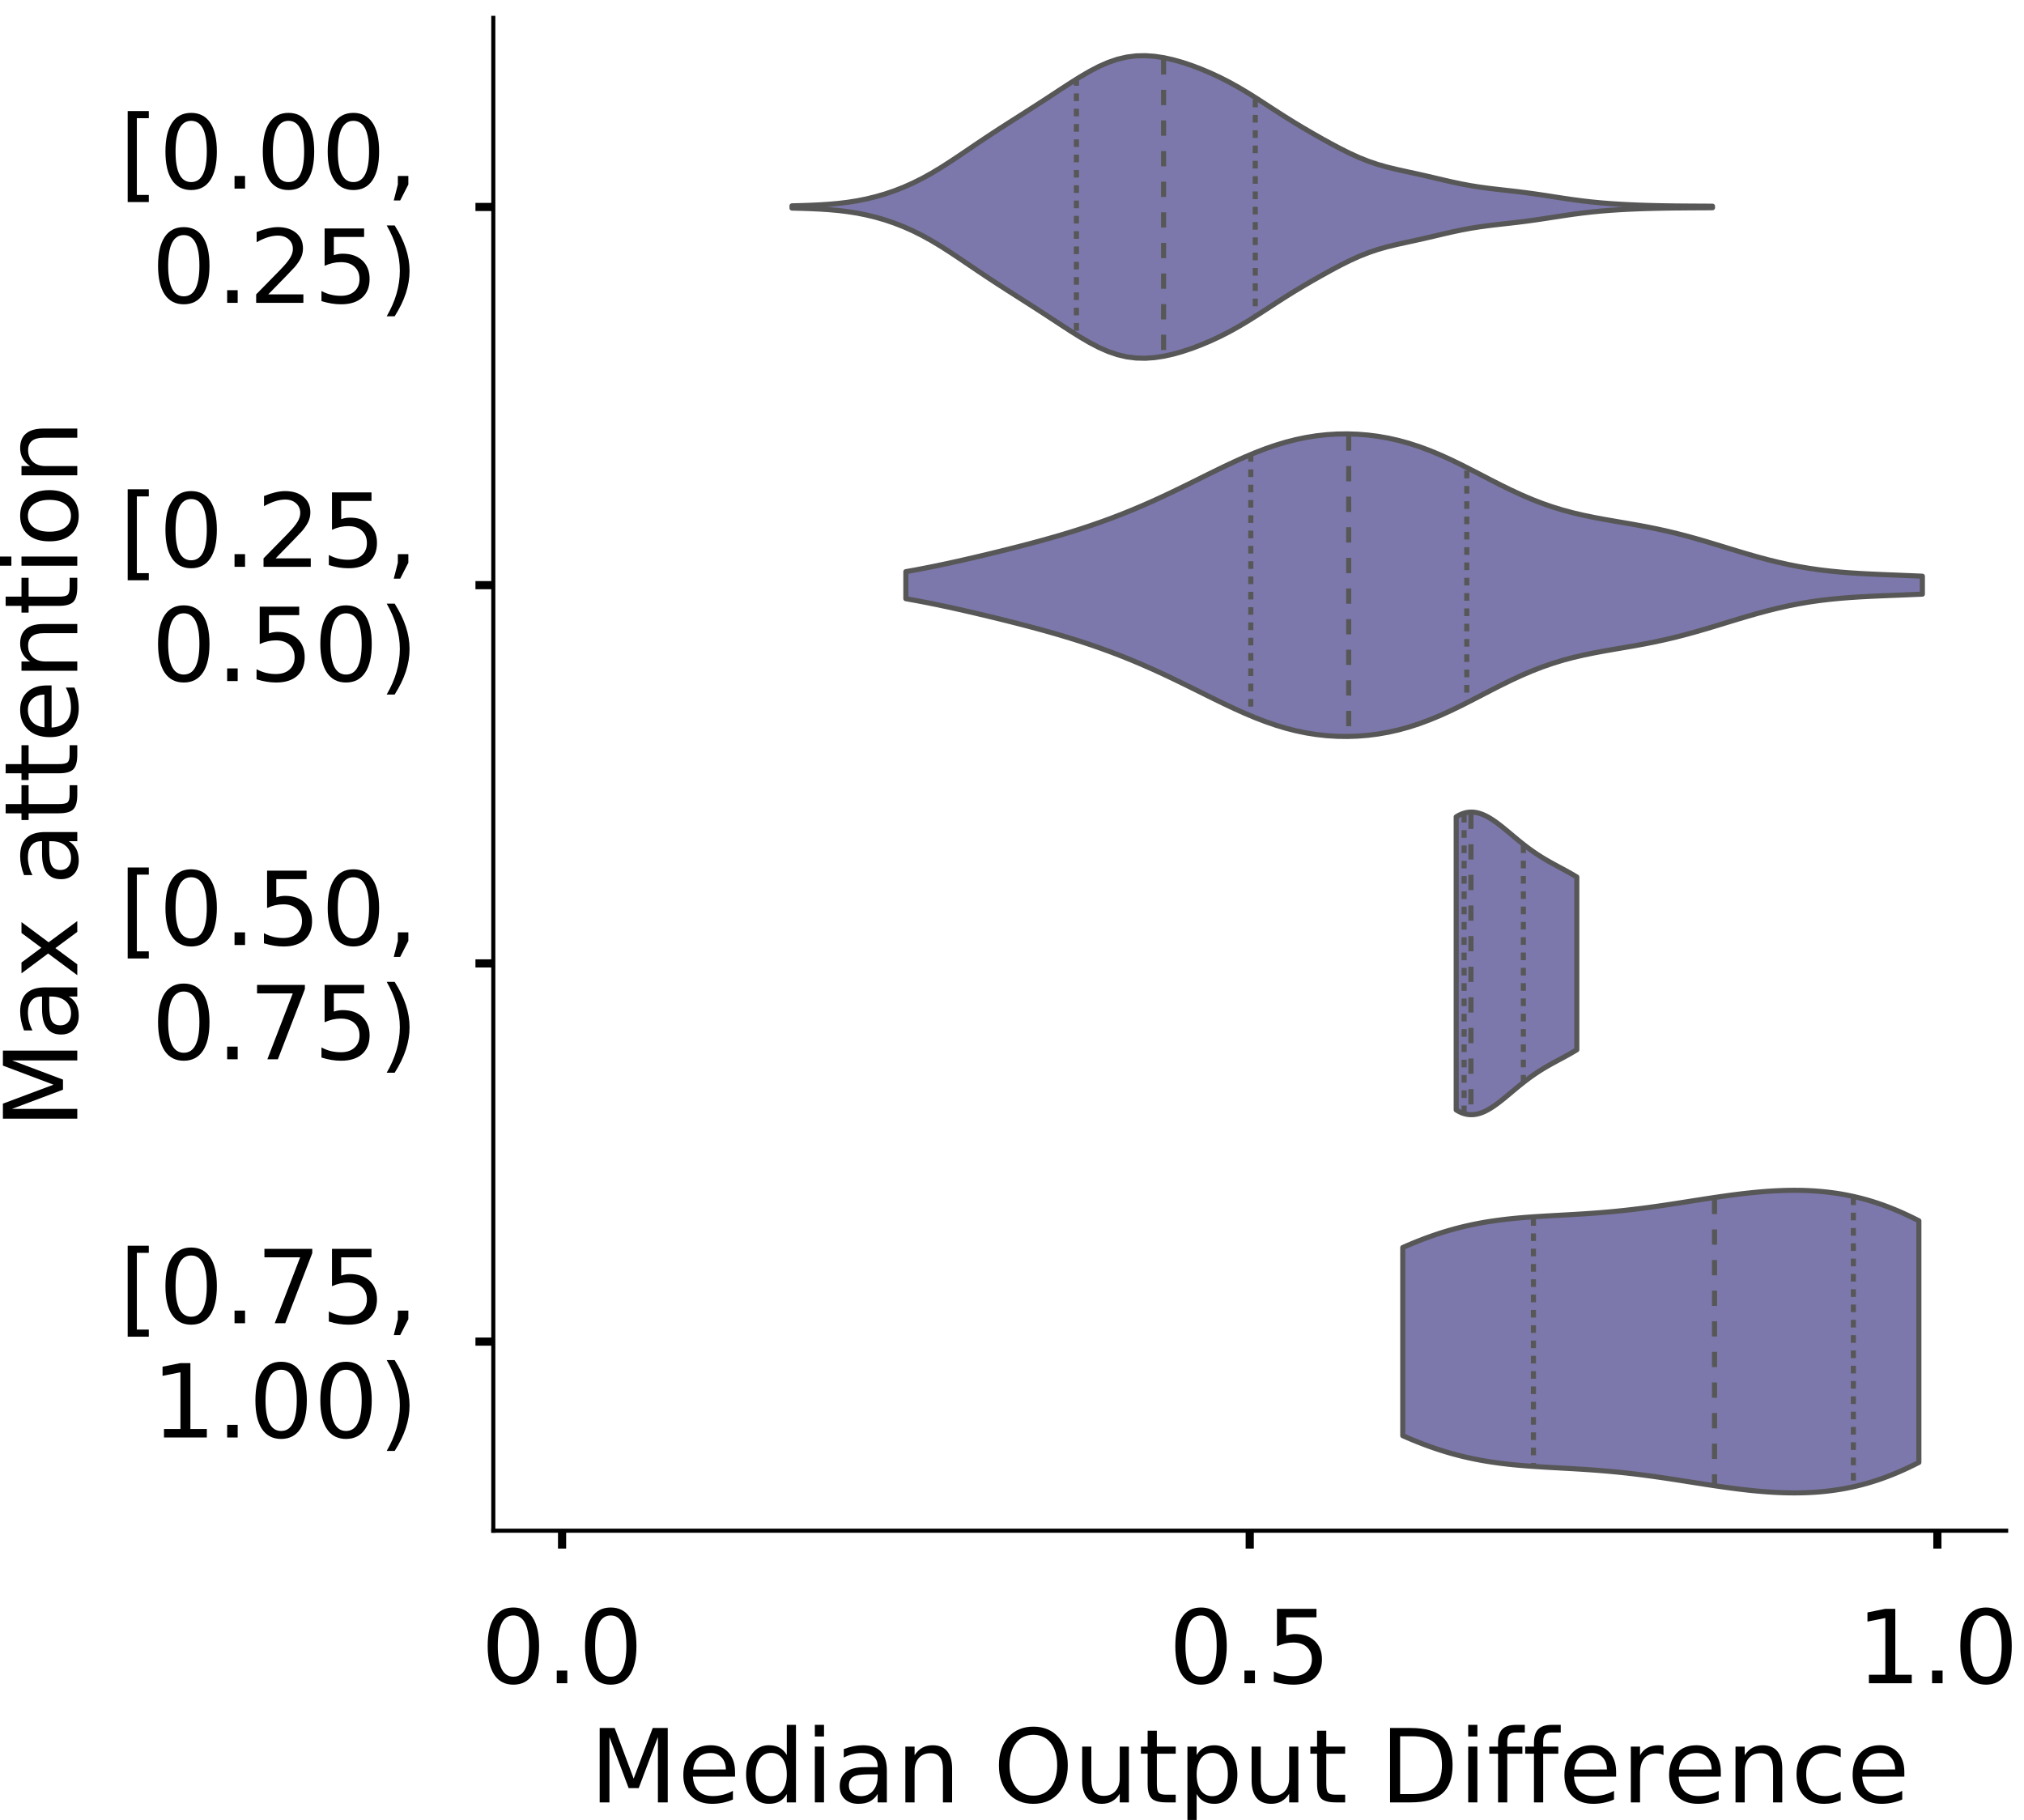 <?xml version="1.0" encoding="utf-8" standalone="no"?>
<!DOCTYPE svg PUBLIC "-//W3C//DTD SVG 1.1//EN"
  "http://www.w3.org/Graphics/SVG/1.1/DTD/svg11.dtd">
<!-- Created with matplotlib (https://matplotlib.org/) -->
<svg height="356.753pt" version="1.1" viewBox="0 0 396.753 356.753" width="396.753pt" xmlns="http://www.w3.org/2000/svg" xmlns:xlink="http://www.w3.org/1999/xlink">
 <defs>
  <style type="text/css">
*{stroke-linecap:butt;stroke-linejoin:round;}
  </style>
 </defs>
 <g id="figure_1">
  <g id="patch_1">
   <path d="M 0 356.753 
L 396.753 356.753 
L 396.753 0 
L 0 0 
z
" style="fill:#ffffff;"/>
  </g>
  <g id="axes_1">
   <g id="patch_2">
    <path d="M 96.7 300.053 
L 393.253 300.053 
L 393.253 3.5 
L 96.7 3.5 
z
" style="fill:#ffffff;"/>
   </g>
   <g id="PolyCollection_1">
    <defs>
     <path d="M 155.25 -315.965 
L 155.25 -316.403 
L 157.073 -316.451 
L 158.896 -316.513 
L 160.718 -316.598 
L 162.541 -316.717 
L 164.364 -316.881 
L 166.186 -317.102 
L 168.009 -317.389 
L 169.832 -317.752 
L 171.654 -318.196 
L 173.477 -318.724 
L 175.299 -319.343 
L 177.122 -320.055 
L 178.945 -320.866 
L 180.767 -321.776 
L 182.59 -322.785 
L 184.413 -323.881 
L 186.235 -325.047 
L 188.058 -326.259 
L 189.881 -327.492 
L 191.703 -328.726 
L 193.526 -329.944 
L 195.349 -331.141 
L 197.171 -332.317 
L 198.994 -333.48 
L 200.817 -334.64 
L 202.639 -335.806 
L 204.462 -336.984 
L 206.285 -338.176 
L 208.107 -339.371 
L 209.93 -340.554 
L 211.753 -341.695 
L 213.575 -342.761 
L 215.398 -343.713 
L 217.22 -344.515 
L 219.043 -345.138 
L 220.866 -345.565 
L 222.688 -345.796 
L 224.511 -345.839 
L 226.334 -345.713 
L 228.156 -345.437 
L 229.979 -345.032 
L 231.802 -344.517 
L 233.624 -343.907 
L 235.447 -343.215 
L 237.27 -342.446 
L 239.092 -341.6 
L 240.915 -340.674 
L 242.738 -339.666 
L 244.56 -338.582 
L 246.383 -337.436 
L 248.206 -336.255 
L 250.028 -335.067 
L 251.851 -333.898 
L 253.673 -332.763 
L 255.496 -331.667 
L 257.319 -330.604 
L 259.141 -329.57 
L 260.964 -328.564 
L 262.787 -327.597 
L 264.609 -326.687 
L 266.432 -325.86 
L 268.255 -325.135 
L 270.077 -324.519 
L 271.9 -324.001 
L 273.723 -323.557 
L 275.545 -323.153 
L 277.368 -322.757 
L 279.191 -322.35 
L 281.013 -321.926 
L 282.836 -321.496 
L 284.659 -321.079 
L 286.481 -320.694 
L 288.304 -320.355 
L 290.126 -320.066 
L 291.949 -319.822 
L 293.772 -319.607 
L 295.594 -319.403 
L 297.417 -319.192 
L 299.24 -318.964 
L 301.062 -318.712 
L 302.885 -318.441 
L 304.708 -318.159 
L 306.53 -317.88 
L 308.353 -317.615 
L 310.176 -317.375 
L 311.998 -317.166 
L 313.821 -316.989 
L 315.644 -316.843 
L 317.466 -316.724 
L 319.289 -316.628 
L 321.112 -316.55 
L 322.934 -316.489 
L 324.757 -316.441 
L 326.579 -316.406 
L 328.402 -316.381 
L 330.225 -316.365 
L 332.047 -316.353 
L 333.87 -316.344 
L 335.693 -316.333 
L 335.693 -316.035 
L 335.693 -316.035 
L 333.87 -316.024 
L 332.047 -316.015 
L 330.225 -316.004 
L 328.402 -315.987 
L 326.579 -315.963 
L 324.757 -315.927 
L 322.934 -315.88 
L 321.112 -315.818 
L 319.289 -315.741 
L 317.466 -315.644 
L 315.644 -315.525 
L 313.821 -315.379 
L 311.998 -315.202 
L 310.176 -314.993 
L 308.353 -314.753 
L 306.53 -314.488 
L 304.708 -314.209 
L 302.885 -313.927 
L 301.062 -313.656 
L 299.24 -313.405 
L 297.417 -313.176 
L 295.594 -312.966 
L 293.772 -312.761 
L 291.949 -312.546 
L 290.126 -312.302 
L 288.304 -312.014 
L 286.481 -311.675 
L 284.659 -311.29 
L 282.836 -310.872 
L 281.013 -310.442 
L 279.191 -310.018 
L 277.368 -309.611 
L 275.545 -309.215 
L 273.723 -308.811 
L 271.9 -308.367 
L 270.077 -307.849 
L 268.255 -307.233 
L 266.432 -306.508 
L 264.609 -305.681 
L 262.787 -304.772 
L 260.964 -303.804 
L 259.141 -302.798 
L 257.319 -301.764 
L 255.496 -300.702 
L 253.673 -299.605 
L 251.851 -298.471 
L 250.028 -297.302 
L 248.206 -296.114 
L 246.383 -294.932 
L 244.56 -293.787 
L 242.738 -292.702 
L 240.915 -291.694 
L 239.092 -290.768 
L 237.27 -289.922 
L 235.447 -289.153 
L 233.624 -288.461 
L 231.802 -287.852 
L 229.979 -287.336 
L 228.156 -286.932 
L 226.334 -286.655 
L 224.511 -286.529 
L 222.688 -286.572 
L 220.866 -286.803 
L 219.043 -287.231 
L 217.22 -287.854 
L 215.398 -288.655 
L 213.575 -289.607 
L 211.753 -290.673 
L 209.93 -291.815 
L 208.107 -292.997 
L 206.285 -294.193 
L 204.462 -295.384 
L 202.639 -296.562 
L 200.817 -297.728 
L 198.994 -298.888 
L 197.171 -300.051 
L 195.349 -301.227 
L 193.526 -302.424 
L 191.703 -303.642 
L 189.881 -304.876 
L 188.058 -306.11 
L 186.235 -307.322 
L 184.413 -308.488 
L 182.59 -309.584 
L 180.767 -310.592 
L 178.945 -311.503 
L 177.122 -312.313 
L 175.299 -313.026 
L 173.477 -313.644 
L 171.654 -314.173 
L 169.832 -314.616 
L 168.009 -314.979 
L 166.186 -315.267 
L 164.364 -315.487 
L 162.541 -315.651 
L 160.718 -315.77 
L 158.896 -315.855 
L 157.073 -315.917 
L 155.25 -315.965 
z
" id="m66ba8f5a36" style="stroke:#575757;"/>
    </defs>
    <g clip-path="url(#pf020e3ae33)">
     <use style="fill:#7c78ab;stroke:#575757;" x="0" xlink:href="#m66ba8f5a36" y="356.753"/>
    </g>
   </g>
   <g id="PolyCollection_2">
    <defs>
     <path d="M 177.57 -239.395 
L 177.57 -244.697 
L 179.583 -245.058 
L 181.595 -245.442 
L 183.608 -245.849 
L 185.621 -246.274 
L 187.634 -246.716 
L 189.646 -247.172 
L 191.659 -247.64 
L 193.672 -248.119 
L 195.685 -248.609 
L 197.697 -249.108 
L 199.71 -249.619 
L 201.723 -250.143 
L 203.736 -250.683 
L 205.748 -251.242 
L 207.761 -251.822 
L 209.774 -252.429 
L 211.787 -253.063 
L 213.799 -253.73 
L 215.812 -254.43 
L 217.825 -255.166 
L 219.838 -255.94 
L 221.85 -256.752 
L 223.863 -257.602 
L 225.876 -258.488 
L 227.888 -259.409 
L 229.901 -260.36 
L 231.914 -261.335 
L 233.927 -262.328 
L 235.939 -263.328 
L 237.952 -264.324 
L 239.965 -265.303 
L 241.978 -266.251 
L 243.99 -267.155 
L 246.003 -268.002 
L 248.016 -268.778 
L 250.029 -269.473 
L 252.041 -270.08 
L 254.054 -270.593 
L 256.067 -271.01 
L 258.08 -271.328 
L 260.092 -271.548 
L 262.105 -271.673 
L 264.118 -271.701 
L 266.131 -271.635 
L 268.143 -271.474 
L 270.156 -271.217 
L 272.169 -270.862 
L 274.182 -270.408 
L 276.194 -269.854 
L 278.207 -269.202 
L 280.22 -268.455 
L 282.232 -267.621 
L 284.245 -266.71 
L 286.258 -265.737 
L 288.271 -264.721 
L 290.283 -263.681 
L 292.296 -262.638 
L 294.309 -261.615 
L 296.322 -260.63 
L 298.334 -259.702 
L 300.347 -258.844 
L 302.36 -258.064 
L 304.373 -257.367 
L 306.385 -256.753 
L 308.398 -256.216 
L 310.411 -255.746 
L 312.424 -255.33 
L 314.436 -254.955 
L 316.449 -254.603 
L 318.462 -254.26 
L 320.475 -253.909 
L 322.487 -253.539 
L 324.5 -253.138 
L 326.513 -252.701 
L 328.526 -252.222 
L 330.538 -251.704 
L 332.551 -251.148 
L 334.564 -250.563 
L 336.576 -249.957 
L 338.589 -249.341 
L 340.602 -248.728 
L 342.615 -248.128 
L 344.627 -247.554 
L 346.64 -247.016 
L 348.653 -246.52 
L 350.666 -246.074 
L 352.678 -245.68 
L 354.691 -245.34 
L 356.704 -245.051 
L 358.717 -244.812 
L 360.729 -244.616 
L 362.742 -244.458 
L 364.755 -244.33 
L 366.768 -244.225 
L 368.78 -244.135 
L 370.793 -244.053 
L 372.806 -243.973 
L 374.819 -243.891 
L 376.831 -243.803 
L 376.831 -240.289 
L 376.831 -240.289 
L 374.819 -240.201 
L 372.806 -240.119 
L 370.793 -240.039 
L 368.78 -239.957 
L 366.768 -239.867 
L 364.755 -239.762 
L 362.742 -239.633 
L 360.729 -239.475 
L 358.717 -239.28 
L 356.704 -239.04 
L 354.691 -238.752 
L 352.678 -238.412 
L 350.666 -238.018 
L 348.653 -237.572 
L 346.64 -237.076 
L 344.627 -236.537 
L 342.615 -235.963 
L 340.602 -235.364 
L 338.589 -234.75 
L 336.576 -234.135 
L 334.564 -233.529 
L 332.551 -232.944 
L 330.538 -232.388 
L 328.526 -231.869 
L 326.513 -231.391 
L 324.5 -230.953 
L 322.487 -230.553 
L 320.475 -230.182 
L 318.462 -229.832 
L 316.449 -229.488 
L 314.436 -229.137 
L 312.424 -228.761 
L 310.411 -228.346 
L 308.398 -227.876 
L 306.385 -227.339 
L 304.373 -226.724 
L 302.36 -226.028 
L 300.347 -225.248 
L 298.334 -224.39 
L 296.322 -223.461 
L 294.309 -222.477 
L 292.296 -221.454 
L 290.283 -220.411 
L 288.271 -219.371 
L 286.258 -218.354 
L 284.245 -217.382 
L 282.232 -216.471 
L 280.22 -215.637 
L 278.207 -214.89 
L 276.194 -214.237 
L 274.182 -213.683 
L 272.169 -213.23 
L 270.156 -212.875 
L 268.143 -212.618 
L 266.131 -212.457 
L 264.118 -212.391 
L 262.105 -212.419 
L 260.092 -212.543 
L 258.08 -212.764 
L 256.067 -213.082 
L 254.054 -213.498 
L 252.041 -214.011 
L 250.029 -214.619 
L 248.016 -215.314 
L 246.003 -216.09 
L 243.99 -216.936 
L 241.978 -217.84 
L 239.965 -218.789 
L 237.952 -219.768 
L 235.939 -220.764 
L 233.927 -221.764 
L 231.914 -222.756 
L 229.901 -223.732 
L 227.888 -224.683 
L 225.876 -225.604 
L 223.863 -226.49 
L 221.85 -227.34 
L 219.838 -228.152 
L 217.825 -228.925 
L 215.812 -229.662 
L 213.799 -230.362 
L 211.787 -231.028 
L 209.774 -231.663 
L 207.761 -232.269 
L 205.748 -232.85 
L 203.736 -233.409 
L 201.723 -233.949 
L 199.71 -234.473 
L 197.697 -234.984 
L 195.685 -235.483 
L 193.672 -235.972 
L 191.659 -236.451 
L 189.646 -236.92 
L 187.634 -237.376 
L 185.621 -237.818 
L 183.608 -238.243 
L 181.595 -238.649 
L 179.583 -239.034 
L 177.57 -239.395 
z
" id="m7040863877" style="stroke:#575757;"/>
    </defs>
    <g clip-path="url(#pf020e3ae33)">
     <use style="fill:#7c78ab;stroke:#575757;" x="0" xlink:href="#m7040863877" y="356.753"/>
    </g>
   </g>
   <g id="PolyCollection_3">
    <defs>
     <path d="M 285.453 -139.18 
L 285.453 -196.635 
L 285.692 -196.78 
L 285.931 -196.913 
L 286.169 -197.033 
L 286.408 -197.141 
L 286.647 -197.237 
L 286.886 -197.32 
L 287.125 -197.391 
L 287.363 -197.449 
L 287.602 -197.496 
L 287.841 -197.53 
L 288.08 -197.552 
L 288.319 -197.563 
L 288.557 -197.562 
L 288.796 -197.549 
L 289.035 -197.526 
L 289.274 -197.491 
L 289.512 -197.446 
L 289.751 -197.39 
L 289.99 -197.324 
L 290.229 -197.248 
L 290.468 -197.163 
L 290.706 -197.069 
L 290.945 -196.965 
L 291.184 -196.853 
L 291.423 -196.733 
L 291.661 -196.605 
L 291.9 -196.47 
L 292.139 -196.328 
L 292.378 -196.179 
L 292.617 -196.024 
L 292.855 -195.863 
L 293.094 -195.697 
L 293.333 -195.526 
L 293.572 -195.351 
L 293.811 -195.171 
L 294.049 -194.987 
L 294.288 -194.8 
L 294.527 -194.611 
L 294.766 -194.418 
L 295.004 -194.224 
L 295.243 -194.027 
L 295.482 -193.83 
L 295.721 -193.631 
L 295.96 -193.431 
L 296.198 -193.231 
L 296.437 -193.031 
L 296.676 -192.832 
L 296.915 -192.632 
L 297.153 -192.434 
L 297.392 -192.236 
L 297.631 -192.04 
L 297.87 -191.845 
L 298.109 -191.652 
L 298.347 -191.461 
L 298.586 -191.272 
L 298.825 -191.086 
L 299.064 -190.901 
L 299.303 -190.719 
L 299.541 -190.54 
L 299.78 -190.363 
L 300.019 -190.189 
L 300.258 -190.018 
L 300.496 -189.85 
L 300.735 -189.684 
L 300.974 -189.522 
L 301.213 -189.362 
L 301.452 -189.205 
L 301.69 -189.05 
L 301.929 -188.898 
L 302.168 -188.749 
L 302.407 -188.602 
L 302.645 -188.457 
L 302.884 -188.315 
L 303.123 -188.175 
L 303.362 -188.036 
L 303.601 -187.9 
L 303.839 -187.765 
L 304.078 -187.631 
L 304.317 -187.499 
L 304.556 -187.368 
L 304.795 -187.238 
L 305.033 -187.109 
L 305.272 -186.98 
L 305.511 -186.851 
L 305.75 -186.723 
L 305.988 -186.595 
L 306.227 -186.466 
L 306.466 -186.337 
L 306.705 -186.208 
L 306.944 -186.077 
L 307.182 -185.946 
L 307.421 -185.813 
L 307.66 -185.68 
L 307.899 -185.544 
L 308.137 -185.407 
L 308.376 -185.269 
L 308.615 -185.128 
L 308.854 -184.985 
L 309.093 -184.84 
L 309.093 -150.975 
L 309.093 -150.975 
L 308.854 -150.83 
L 308.615 -150.687 
L 308.376 -150.546 
L 308.137 -150.408 
L 307.899 -150.271 
L 307.66 -150.135 
L 307.421 -150.002 
L 307.182 -149.869 
L 306.944 -149.738 
L 306.705 -149.607 
L 306.466 -149.478 
L 306.227 -149.349 
L 305.988 -149.22 
L 305.75 -149.092 
L 305.511 -148.964 
L 305.272 -148.835 
L 305.033 -148.706 
L 304.795 -148.577 
L 304.556 -148.447 
L 304.317 -148.316 
L 304.078 -148.184 
L 303.839 -148.05 
L 303.601 -147.915 
L 303.362 -147.779 
L 303.123 -147.64 
L 302.884 -147.5 
L 302.645 -147.358 
L 302.407 -147.213 
L 302.168 -147.066 
L 301.929 -146.917 
L 301.69 -146.765 
L 301.452 -146.61 
L 301.213 -146.453 
L 300.974 -146.293 
L 300.735 -146.131 
L 300.496 -145.965 
L 300.258 -145.797 
L 300.019 -145.626 
L 299.78 -145.452 
L 299.541 -145.275 
L 299.303 -145.096 
L 299.064 -144.914 
L 298.825 -144.729 
L 298.586 -144.543 
L 298.347 -144.354 
L 298.109 -144.163 
L 297.87 -143.97 
L 297.631 -143.775 
L 297.392 -143.579 
L 297.153 -143.381 
L 296.915 -143.183 
L 296.676 -142.983 
L 296.437 -142.784 
L 296.198 -142.584 
L 295.96 -142.384 
L 295.721 -142.184 
L 295.482 -141.985 
L 295.243 -141.788 
L 295.004 -141.591 
L 294.766 -141.397 
L 294.527 -141.204 
L 294.288 -141.015 
L 294.049 -140.828 
L 293.811 -140.644 
L 293.572 -140.464 
L 293.333 -140.289 
L 293.094 -140.118 
L 292.855 -139.952 
L 292.617 -139.791 
L 292.378 -139.636 
L 292.139 -139.487 
L 291.9 -139.345 
L 291.661 -139.21 
L 291.423 -139.082 
L 291.184 -138.962 
L 290.945 -138.85 
L 290.706 -138.746 
L 290.468 -138.652 
L 290.229 -138.567 
L 289.99 -138.491 
L 289.751 -138.425 
L 289.512 -138.369 
L 289.274 -138.324 
L 289.035 -138.289 
L 288.796 -138.266 
L 288.557 -138.253 
L 288.319 -138.252 
L 288.08 -138.263 
L 287.841 -138.285 
L 287.602 -138.319 
L 287.363 -138.366 
L 287.125 -138.424 
L 286.886 -138.495 
L 286.647 -138.578 
L 286.408 -138.674 
L 286.169 -138.782 
L 285.931 -138.902 
L 285.692 -139.035 
L 285.453 -139.18 
z
" id="mad34446346" style="stroke:#575757;"/>
    </defs>
    <g clip-path="url(#pf020e3ae33)">
     <use style="fill:#7c78ab;stroke:#575757;" x="0" xlink:href="#mad34446346" y="356.753"/>
    </g>
   </g>
   <g id="PolyCollection_4">
    <defs>
     <path d="M 274.976 -75.325 
L 274.976 -112.213 
L 275.998 -112.658 
L 277.02 -113.086 
L 278.042 -113.499 
L 279.064 -113.894 
L 280.086 -114.272 
L 281.108 -114.632 
L 282.129 -114.973 
L 283.151 -115.296 
L 284.173 -115.599 
L 285.195 -115.884 
L 286.217 -116.149 
L 287.239 -116.396 
L 288.261 -116.625 
L 289.283 -116.837 
L 290.305 -117.031 
L 291.327 -117.209 
L 292.348 -117.371 
L 293.37 -117.518 
L 294.392 -117.652 
L 295.414 -117.773 
L 296.436 -117.882 
L 297.458 -117.981 
L 298.48 -118.07 
L 299.502 -118.151 
L 300.524 -118.225 
L 301.546 -118.293 
L 302.567 -118.356 
L 303.589 -118.416 
L 304.611 -118.474 
L 305.633 -118.531 
L 306.655 -118.587 
L 307.677 -118.644 
L 308.699 -118.703 
L 309.721 -118.765 
L 310.743 -118.83 
L 311.764 -118.9 
L 312.786 -118.974 
L 313.808 -119.053 
L 314.83 -119.138 
L 315.852 -119.229 
L 316.874 -119.326 
L 317.896 -119.43 
L 318.918 -119.54 
L 319.94 -119.657 
L 320.962 -119.779 
L 321.983 -119.908 
L 323.005 -120.042 
L 324.027 -120.182 
L 325.049 -120.326 
L 326.071 -120.475 
L 327.093 -120.627 
L 328.115 -120.783 
L 329.137 -120.94 
L 330.159 -121.1 
L 331.181 -121.26 
L 332.202 -121.421 
L 333.224 -121.581 
L 334.246 -121.739 
L 335.268 -121.895 
L 336.29 -122.048 
L 337.312 -122.197 
L 338.334 -122.342 
L 339.356 -122.481 
L 340.378 -122.613 
L 341.399 -122.739 
L 342.421 -122.856 
L 343.443 -122.965 
L 344.465 -123.064 
L 345.487 -123.153 
L 346.509 -123.231 
L 347.531 -123.296 
L 348.553 -123.349 
L 349.575 -123.389 
L 350.597 -123.414 
L 351.618 -123.424 
L 352.64 -123.419 
L 353.662 -123.397 
L 354.684 -123.357 
L 355.706 -123.299 
L 356.728 -123.222 
L 357.75 -123.125 
L 358.772 -123.008 
L 359.794 -122.87 
L 360.816 -122.71 
L 361.837 -122.527 
L 362.859 -122.322 
L 363.881 -122.093 
L 364.903 -121.84 
L 365.925 -121.563 
L 366.947 -121.261 
L 367.969 -120.934 
L 368.991 -120.583 
L 370.013 -120.207 
L 371.034 -119.807 
L 372.056 -119.382 
L 373.078 -118.934 
L 374.1 -118.462 
L 375.122 -117.968 
L 376.144 -117.453 
L 376.144 -70.086 
L 376.144 -70.086 
L 375.122 -69.57 
L 374.1 -69.076 
L 373.078 -68.605 
L 372.056 -68.156 
L 371.034 -67.732 
L 370.013 -67.331 
L 368.991 -66.955 
L 367.969 -66.604 
L 366.947 -66.278 
L 365.925 -65.976 
L 364.903 -65.699 
L 363.881 -65.446 
L 362.859 -65.217 
L 361.837 -65.011 
L 360.816 -64.829 
L 359.794 -64.669 
L 358.772 -64.53 
L 357.75 -64.413 
L 356.728 -64.316 
L 355.706 -64.24 
L 354.684 -64.182 
L 353.662 -64.142 
L 352.64 -64.12 
L 351.618 -64.114 
L 350.597 -64.124 
L 349.575 -64.149 
L 348.553 -64.189 
L 347.531 -64.242 
L 346.509 -64.308 
L 345.487 -64.385 
L 344.465 -64.474 
L 343.443 -64.573 
L 342.421 -64.682 
L 341.399 -64.799 
L 340.378 -64.925 
L 339.356 -65.057 
L 338.334 -65.196 
L 337.312 -65.341 
L 336.29 -65.49 
L 335.268 -65.643 
L 334.246 -65.799 
L 333.224 -65.958 
L 332.202 -66.118 
L 331.181 -66.278 
L 330.159 -66.439 
L 329.137 -66.598 
L 328.115 -66.756 
L 327.093 -66.911 
L 326.071 -67.064 
L 325.049 -67.212 
L 324.027 -67.357 
L 323.005 -67.496 
L 321.983 -67.63 
L 320.962 -67.759 
L 319.94 -67.882 
L 318.918 -67.998 
L 317.896 -68.108 
L 316.874 -68.212 
L 315.852 -68.309 
L 314.83 -68.4 
L 313.808 -68.485 
L 312.786 -68.565 
L 311.764 -68.639 
L 310.743 -68.708 
L 309.721 -68.773 
L 308.699 -68.835 
L 307.677 -68.894 
L 306.655 -68.951 
L 305.633 -69.008 
L 304.611 -69.064 
L 303.589 -69.122 
L 302.567 -69.182 
L 301.546 -69.246 
L 300.524 -69.314 
L 299.502 -69.388 
L 298.48 -69.469 
L 297.458 -69.558 
L 296.436 -69.656 
L 295.414 -69.765 
L 294.392 -69.886 
L 293.37 -70.02 
L 292.348 -70.167 
L 291.327 -70.33 
L 290.305 -70.507 
L 289.283 -70.702 
L 288.261 -70.913 
L 287.239 -71.142 
L 286.217 -71.389 
L 285.195 -71.655 
L 284.173 -71.939 
L 283.151 -72.243 
L 282.129 -72.565 
L 281.108 -72.906 
L 280.086 -73.266 
L 279.064 -73.644 
L 278.042 -74.039 
L 277.02 -74.452 
L 275.998 -74.881 
L 274.976 -75.325 
z
" id="m8e436caa68" style="stroke:#575757;"/>
    </defs>
    <g clip-path="url(#pf020e3ae33)">
     <use style="fill:#7c78ab;stroke:#575757;" x="0" xlink:href="#m8e436caa68" y="356.753"/>
    </g>
   </g>
   <g id="patch_3">
    <path clip-path="url(#pf020e3ae33)" d="M 110.18 40.569 
L 110.18 40.569 
L 110.18 40.569 
L 110.18 40.569 
z
" style="fill:#7c78ab;stroke:#575757;stroke-linejoin:miter;stroke-width:0.5;"/>
   </g>
   <g id="matplotlib.axis_1">
    <g id="xtick_1">
     <g id="line2d_1">
      <defs>
       <path d="M 0 0 
L 0 3.5 
" id="mce872771f4" style="stroke:#000000;stroke-width:1.6;"/>
      </defs>
      <g>
       <use style="stroke:#000000;stroke-width:1.6;" x="110.18" xlink:href="#mce872771f4" y="300.053"/>
      </g>
     </g>
     <g id="text_1">
      <!-- 0.0 -->
      <defs>
       <path d="M 31.781 66.406 
Q 24.172 66.406 20.328 58.906 
Q 16.5 51.422 16.5 36.375 
Q 16.5 21.391 20.328 13.891 
Q 24.172 6.391 31.781 6.391 
Q 39.453 6.391 43.281 13.891 
Q 47.125 21.391 47.125 36.375 
Q 47.125 51.422 43.281 58.906 
Q 39.453 66.406 31.781 66.406 
z
M 31.781 74.219 
Q 44.047 74.219 50.516 64.516 
Q 56.984 54.828 56.984 36.375 
Q 56.984 17.969 50.516 8.266 
Q 44.047 -1.422 31.781 -1.422 
Q 19.531 -1.422 13.062 8.266 
Q 6.594 17.969 6.594 36.375 
Q 6.594 54.828 13.062 64.516 
Q 19.531 74.219 31.781 74.219 
z
" id="DejaVuSans-48"/>
       <path d="M 10.688 12.406 
L 21 12.406 
L 21 0 
L 10.688 0 
z
" id="DejaVuSans-46"/>
      </defs>
      <g transform="translate(94.277 329.95)scale(0.2 -0.2)">
       <use xlink:href="#DejaVuSans-48"/>
       <use x="63.623" xlink:href="#DejaVuSans-46"/>
       <use x="95.41" xlink:href="#DejaVuSans-48"/>
      </g>
     </g>
    </g>
    <g id="xtick_2">
     <g id="line2d_2">
      <g>
       <use style="stroke:#000000;stroke-width:1.6;" x="244.977" xlink:href="#mce872771f4" y="300.053"/>
      </g>
     </g>
     <g id="text_2">
      <!-- 0.5 -->
      <defs>
       <path d="M 10.797 72.906 
L 49.516 72.906 
L 49.516 64.594 
L 19.828 64.594 
L 19.828 46.734 
Q 21.969 47.469 24.109 47.828 
Q 26.266 48.188 28.422 48.188 
Q 40.625 48.188 47.75 41.5 
Q 54.891 34.812 54.891 23.391 
Q 54.891 11.625 47.562 5.094 
Q 40.234 -1.422 26.906 -1.422 
Q 22.312 -1.422 17.547 -0.641 
Q 12.797 0.141 7.719 1.703 
L 7.719 11.625 
Q 12.109 9.234 16.797 8.062 
Q 21.484 6.891 26.703 6.891 
Q 35.156 6.891 40.078 11.328 
Q 45.016 15.766 45.016 23.391 
Q 45.016 31 40.078 35.438 
Q 35.156 39.891 26.703 39.891 
Q 22.75 39.891 18.812 39.016 
Q 14.891 38.141 10.797 36.281 
z
" id="DejaVuSans-53"/>
      </defs>
      <g transform="translate(229.074 329.95)scale(0.2 -0.2)">
       <use xlink:href="#DejaVuSans-48"/>
       <use x="63.623" xlink:href="#DejaVuSans-46"/>
       <use x="95.41" xlink:href="#DejaVuSans-53"/>
      </g>
     </g>
    </g>
    <g id="xtick_3">
     <g id="line2d_3">
      <g>
       <use style="stroke:#000000;stroke-width:1.6;" x="379.774" xlink:href="#mce872771f4" y="300.053"/>
      </g>
     </g>
     <g id="text_3">
      <!-- 1.0 -->
      <defs>
       <path d="M 12.406 8.297 
L 28.516 8.297 
L 28.516 63.922 
L 10.984 60.406 
L 10.984 69.391 
L 28.422 72.906 
L 38.281 72.906 
L 38.281 8.297 
L 54.391 8.297 
L 54.391 0 
L 12.406 0 
z
" id="DejaVuSans-49"/>
      </defs>
      <g transform="translate(363.871 329.95)scale(0.2 -0.2)">
       <use xlink:href="#DejaVuSans-49"/>
       <use x="63.623" xlink:href="#DejaVuSans-46"/>
       <use x="95.41" xlink:href="#DejaVuSans-48"/>
      </g>
     </g>
    </g>
    <g id="text_4">
     <!-- Median Output Difference -->
     <defs>
      <path d="M 9.812 72.906 
L 24.516 72.906 
L 43.109 23.297 
L 61.812 72.906 
L 76.516 72.906 
L 76.516 0 
L 66.891 0 
L 66.891 64.016 
L 48.094 14.016 
L 38.188 14.016 
L 19.391 64.016 
L 19.391 0 
L 9.812 0 
z
" id="DejaVuSans-77"/>
      <path d="M 56.203 29.594 
L 56.203 25.203 
L 14.891 25.203 
Q 15.484 15.922 20.484 11.062 
Q 25.484 6.203 34.422 6.203 
Q 39.594 6.203 44.453 7.469 
Q 49.312 8.734 54.109 11.281 
L 54.109 2.781 
Q 49.266 0.734 44.188 -0.344 
Q 39.109 -1.422 33.891 -1.422 
Q 20.797 -1.422 13.156 6.188 
Q 5.516 13.812 5.516 26.812 
Q 5.516 40.234 12.766 48.109 
Q 20.016 56 32.328 56 
Q 43.359 56 49.781 48.891 
Q 56.203 41.797 56.203 29.594 
z
M 47.219 32.234 
Q 47.125 39.594 43.094 43.984 
Q 39.062 48.391 32.422 48.391 
Q 24.906 48.391 20.391 44.141 
Q 15.875 39.891 15.188 32.172 
z
" id="DejaVuSans-101"/>
      <path d="M 45.406 46.391 
L 45.406 75.984 
L 54.391 75.984 
L 54.391 0 
L 45.406 0 
L 45.406 8.203 
Q 42.578 3.328 38.25 0.953 
Q 33.938 -1.422 27.875 -1.422 
Q 17.969 -1.422 11.734 6.484 
Q 5.516 14.406 5.516 27.297 
Q 5.516 40.188 11.734 48.094 
Q 17.969 56 27.875 56 
Q 33.938 56 38.25 53.625 
Q 42.578 51.266 45.406 46.391 
z
M 14.797 27.297 
Q 14.797 17.391 18.875 11.75 
Q 22.953 6.109 30.078 6.109 
Q 37.203 6.109 41.297 11.75 
Q 45.406 17.391 45.406 27.297 
Q 45.406 37.203 41.297 42.844 
Q 37.203 48.484 30.078 48.484 
Q 22.953 48.484 18.875 42.844 
Q 14.797 37.203 14.797 27.297 
z
" id="DejaVuSans-100"/>
      <path d="M 9.422 54.688 
L 18.406 54.688 
L 18.406 0 
L 9.422 0 
z
M 9.422 75.984 
L 18.406 75.984 
L 18.406 64.594 
L 9.422 64.594 
z
" id="DejaVuSans-105"/>
      <path d="M 34.281 27.484 
Q 23.391 27.484 19.188 25 
Q 14.984 22.516 14.984 16.5 
Q 14.984 11.719 18.141 8.906 
Q 21.297 6.109 26.703 6.109 
Q 34.188 6.109 38.703 11.406 
Q 43.219 16.703 43.219 25.484 
L 43.219 27.484 
z
M 52.203 31.203 
L 52.203 0 
L 43.219 0 
L 43.219 8.297 
Q 40.141 3.328 35.547 0.953 
Q 30.953 -1.422 24.312 -1.422 
Q 15.922 -1.422 10.953 3.297 
Q 6 8.016 6 15.922 
Q 6 25.141 12.172 29.828 
Q 18.359 34.516 30.609 34.516 
L 43.219 34.516 
L 43.219 35.406 
Q 43.219 41.609 39.141 45 
Q 35.062 48.391 27.688 48.391 
Q 23 48.391 18.547 47.266 
Q 14.109 46.141 10.016 43.891 
L 10.016 52.203 
Q 14.938 54.109 19.578 55.047 
Q 24.219 56 28.609 56 
Q 40.484 56 46.344 49.844 
Q 52.203 43.703 52.203 31.203 
z
" id="DejaVuSans-97"/>
      <path d="M 54.891 33.016 
L 54.891 0 
L 45.906 0 
L 45.906 32.719 
Q 45.906 40.484 42.875 44.328 
Q 39.844 48.188 33.797 48.188 
Q 26.516 48.188 22.312 43.547 
Q 18.109 38.922 18.109 30.906 
L 18.109 0 
L 9.078 0 
L 9.078 54.688 
L 18.109 54.688 
L 18.109 46.188 
Q 21.344 51.125 25.703 53.562 
Q 30.078 56 35.797 56 
Q 45.219 56 50.047 50.172 
Q 54.891 44.344 54.891 33.016 
z
" id="DejaVuSans-110"/>
      <path id="DejaVuSans-32"/>
      <path d="M 39.406 66.219 
Q 28.656 66.219 22.328 58.203 
Q 16.016 50.203 16.016 36.375 
Q 16.016 22.609 22.328 14.594 
Q 28.656 6.594 39.406 6.594 
Q 50.141 6.594 56.422 14.594 
Q 62.703 22.609 62.703 36.375 
Q 62.703 50.203 56.422 58.203 
Q 50.141 66.219 39.406 66.219 
z
M 39.406 74.219 
Q 54.734 74.219 63.906 63.938 
Q 73.094 53.656 73.094 36.375 
Q 73.094 19.141 63.906 8.859 
Q 54.734 -1.422 39.406 -1.422 
Q 24.031 -1.422 14.812 8.828 
Q 5.609 19.094 5.609 36.375 
Q 5.609 53.656 14.812 63.938 
Q 24.031 74.219 39.406 74.219 
z
" id="DejaVuSans-79"/>
      <path d="M 8.5 21.578 
L 8.5 54.688 
L 17.484 54.688 
L 17.484 21.922 
Q 17.484 14.156 20.5 10.266 
Q 23.531 6.391 29.594 6.391 
Q 36.859 6.391 41.078 11.031 
Q 45.312 15.672 45.312 23.688 
L 45.312 54.688 
L 54.297 54.688 
L 54.297 0 
L 45.312 0 
L 45.312 8.406 
Q 42.047 3.422 37.719 1 
Q 33.406 -1.422 27.688 -1.422 
Q 18.266 -1.422 13.375 4.438 
Q 8.5 10.297 8.5 21.578 
z
M 31.109 56 
z
" id="DejaVuSans-117"/>
      <path d="M 18.312 70.219 
L 18.312 54.688 
L 36.812 54.688 
L 36.812 47.703 
L 18.312 47.703 
L 18.312 18.016 
Q 18.312 11.328 20.141 9.422 
Q 21.969 7.516 27.594 7.516 
L 36.812 7.516 
L 36.812 0 
L 27.594 0 
Q 17.188 0 13.234 3.875 
Q 9.281 7.766 9.281 18.016 
L 9.281 47.703 
L 2.688 47.703 
L 2.688 54.688 
L 9.281 54.688 
L 9.281 70.219 
z
" id="DejaVuSans-116"/>
      <path d="M 18.109 8.203 
L 18.109 -20.797 
L 9.078 -20.797 
L 9.078 54.688 
L 18.109 54.688 
L 18.109 46.391 
Q 20.953 51.266 25.266 53.625 
Q 29.594 56 35.594 56 
Q 45.562 56 51.781 48.094 
Q 58.016 40.188 58.016 27.297 
Q 58.016 14.406 51.781 6.484 
Q 45.562 -1.422 35.594 -1.422 
Q 29.594 -1.422 25.266 0.953 
Q 20.953 3.328 18.109 8.203 
z
M 48.688 27.297 
Q 48.688 37.203 44.609 42.844 
Q 40.531 48.484 33.406 48.484 
Q 26.266 48.484 22.188 42.844 
Q 18.109 37.203 18.109 27.297 
Q 18.109 17.391 22.188 11.75 
Q 26.266 6.109 33.406 6.109 
Q 40.531 6.109 44.609 11.75 
Q 48.688 17.391 48.688 27.297 
z
" id="DejaVuSans-112"/>
      <path d="M 19.672 64.797 
L 19.672 8.109 
L 31.594 8.109 
Q 46.688 8.109 53.688 14.938 
Q 60.688 21.781 60.688 36.531 
Q 60.688 51.172 53.688 57.984 
Q 46.688 64.797 31.594 64.797 
z
M 9.812 72.906 
L 30.078 72.906 
Q 51.266 72.906 61.172 64.094 
Q 71.094 55.281 71.094 36.531 
Q 71.094 17.672 61.125 8.828 
Q 51.172 0 30.078 0 
L 9.812 0 
z
" id="DejaVuSans-68"/>
      <path d="M 37.109 75.984 
L 37.109 68.5 
L 28.516 68.5 
Q 23.688 68.5 21.797 66.547 
Q 19.922 64.594 19.922 59.516 
L 19.922 54.688 
L 34.719 54.688 
L 34.719 47.703 
L 19.922 47.703 
L 19.922 0 
L 10.891 0 
L 10.891 47.703 
L 2.297 47.703 
L 2.297 54.688 
L 10.891 54.688 
L 10.891 58.5 
Q 10.891 67.625 15.141 71.797 
Q 19.391 75.984 28.609 75.984 
z
" id="DejaVuSans-102"/>
      <path d="M 41.109 46.297 
Q 39.594 47.172 37.812 47.578 
Q 36.031 48 33.891 48 
Q 26.266 48 22.188 43.047 
Q 18.109 38.094 18.109 28.812 
L 18.109 0 
L 9.078 0 
L 9.078 54.688 
L 18.109 54.688 
L 18.109 46.188 
Q 20.953 51.172 25.484 53.578 
Q 30.031 56 36.531 56 
Q 37.453 56 38.578 55.875 
Q 39.703 55.766 41.062 55.516 
z
" id="DejaVuSans-114"/>
      <path d="M 48.781 52.594 
L 48.781 44.188 
Q 44.969 46.297 41.141 47.344 
Q 37.312 48.391 33.406 48.391 
Q 24.656 48.391 19.812 42.844 
Q 14.984 37.312 14.984 27.297 
Q 14.984 17.281 19.812 11.734 
Q 24.656 6.203 33.406 6.203 
Q 37.312 6.203 41.141 7.25 
Q 44.969 8.297 48.781 10.406 
L 48.781 2.094 
Q 45.016 0.344 40.984 -0.531 
Q 36.969 -1.422 32.422 -1.422 
Q 20.062 -1.422 12.781 6.344 
Q 5.516 14.109 5.516 27.297 
Q 5.516 40.672 12.859 48.328 
Q 20.219 56 33.016 56 
Q 37.156 56 41.109 55.141 
Q 45.062 54.297 48.781 52.594 
z
" id="DejaVuSans-99"/>
     </defs>
     <g transform="translate(115.589 353.306)scale(0.2 -0.2)">
      <use xlink:href="#DejaVuSans-77"/>
      <use x="86.279" xlink:href="#DejaVuSans-101"/>
      <use x="147.803" xlink:href="#DejaVuSans-100"/>
      <use x="211.279" xlink:href="#DejaVuSans-105"/>
      <use x="239.062" xlink:href="#DejaVuSans-97"/>
      <use x="300.342" xlink:href="#DejaVuSans-110"/>
      <use x="363.721" xlink:href="#DejaVuSans-32"/>
      <use x="395.508" xlink:href="#DejaVuSans-79"/>
      <use x="474.219" xlink:href="#DejaVuSans-117"/>
      <use x="537.598" xlink:href="#DejaVuSans-116"/>
      <use x="576.807" xlink:href="#DejaVuSans-112"/>
      <use x="640.283" xlink:href="#DejaVuSans-117"/>
      <use x="703.662" xlink:href="#DejaVuSans-116"/>
      <use x="742.871" xlink:href="#DejaVuSans-32"/>
      <use x="774.658" xlink:href="#DejaVuSans-68"/>
      <use x="851.66" xlink:href="#DejaVuSans-105"/>
      <use x="879.443" xlink:href="#DejaVuSans-102"/>
      <use x="914.648" xlink:href="#DejaVuSans-102"/>
      <use x="949.854" xlink:href="#DejaVuSans-101"/>
      <use x="1011.377" xlink:href="#DejaVuSans-114"/>
      <use x="1052.459" xlink:href="#DejaVuSans-101"/>
      <use x="1113.982" xlink:href="#DejaVuSans-110"/>
      <use x="1177.361" xlink:href="#DejaVuSans-99"/>
      <use x="1232.342" xlink:href="#DejaVuSans-101"/>
     </g>
    </g>
   </g>
   <g id="matplotlib.axis_2">
    <g id="ytick_1">
     <g id="line2d_4">
      <defs>
       <path d="M 0 0 
L -3.5 0 
" id="ma82aba4607" style="stroke:#000000;stroke-width:1.6;"/>
      </defs>
      <g>
       <use style="stroke:#000000;stroke-width:1.6;" x="96.7" xlink:href="#ma82aba4607" y="40.569"/>
      </g>
     </g>
     <g id="text_5">
      <!-- [0.00, -->
      <defs>
       <path d="M 8.594 75.984 
L 29.297 75.984 
L 29.297 69 
L 17.578 69 
L 17.578 -6.203 
L 29.297 -6.203 
L 29.297 -13.188 
L 8.594 -13.188 
z
" id="DejaVuSans-91"/>
       <path d="M 11.719 12.406 
L 22.016 12.406 
L 22.016 4 
L 14.016 -11.625 
L 7.719 -11.625 
L 11.719 4 
z
" id="DejaVuSans-44"/>
      </defs>
      <g transform="translate(23.309 36.97)scale(0.2 -0.2)">
       <use xlink:href="#DejaVuSans-91"/>
       <use x="39.014" xlink:href="#DejaVuSans-48"/>
       <use x="102.637" xlink:href="#DejaVuSans-46"/>
       <use x="134.424" xlink:href="#DejaVuSans-48"/>
       <use x="198.047" xlink:href="#DejaVuSans-48"/>
       <use x="261.67" xlink:href="#DejaVuSans-44"/>
      </g>
      <!-- 0.25) -->
      <defs>
       <path d="M 19.188 8.297 
L 53.609 8.297 
L 53.609 0 
L 7.328 0 
L 7.328 8.297 
Q 12.938 14.109 22.625 23.891 
Q 32.328 33.688 34.812 36.531 
Q 39.547 41.844 41.422 45.531 
Q 43.312 49.219 43.312 52.781 
Q 43.312 58.594 39.234 62.25 
Q 35.156 65.922 28.609 65.922 
Q 23.969 65.922 18.812 64.312 
Q 13.672 62.703 7.812 59.422 
L 7.812 69.391 
Q 13.766 71.781 18.938 73 
Q 24.125 74.219 28.422 74.219 
Q 39.75 74.219 46.484 68.547 
Q 53.219 62.891 53.219 53.422 
Q 53.219 48.922 51.531 44.891 
Q 49.859 40.875 45.406 35.406 
Q 44.188 33.984 37.641 27.219 
Q 31.109 20.453 19.188 8.297 
z
" id="DejaVuSans-50"/>
       <path d="M 8.016 75.875 
L 15.828 75.875 
Q 23.141 64.359 26.781 53.312 
Q 30.422 42.281 30.422 31.391 
Q 30.422 20.453 26.781 9.375 
Q 23.141 -1.703 15.828 -13.188 
L 8.016 -13.188 
Q 14.5 -2 17.703 9.062 
Q 20.906 20.125 20.906 31.391 
Q 20.906 42.672 17.703 53.656 
Q 14.5 64.656 8.016 75.875 
z
" id="DejaVuSans-41"/>
      </defs>
      <g transform="translate(29.666 59.365)scale(0.2 -0.2)">
       <use xlink:href="#DejaVuSans-48"/>
       <use x="63.623" xlink:href="#DejaVuSans-46"/>
       <use x="95.41" xlink:href="#DejaVuSans-50"/>
       <use x="159.033" xlink:href="#DejaVuSans-53"/>
       <use x="222.656" xlink:href="#DejaVuSans-41"/>
      </g>
     </g>
    </g>
    <g id="ytick_2">
     <g id="line2d_5">
      <g>
       <use style="stroke:#000000;stroke-width:1.6;" x="96.7" xlink:href="#ma82aba4607" y="114.707"/>
      </g>
     </g>
     <g id="text_6">
      <!-- [0.25, -->
      <g transform="translate(23.309 111.108)scale(0.2 -0.2)">
       <use xlink:href="#DejaVuSans-91"/>
       <use x="39.014" xlink:href="#DejaVuSans-48"/>
       <use x="102.637" xlink:href="#DejaVuSans-46"/>
       <use x="134.424" xlink:href="#DejaVuSans-50"/>
       <use x="198.047" xlink:href="#DejaVuSans-53"/>
       <use x="261.67" xlink:href="#DejaVuSans-44"/>
      </g>
      <!-- 0.50) -->
      <g transform="translate(29.666 133.504)scale(0.2 -0.2)">
       <use xlink:href="#DejaVuSans-48"/>
       <use x="63.623" xlink:href="#DejaVuSans-46"/>
       <use x="95.41" xlink:href="#DejaVuSans-53"/>
       <use x="159.033" xlink:href="#DejaVuSans-48"/>
       <use x="222.656" xlink:href="#DejaVuSans-41"/>
      </g>
     </g>
    </g>
    <g id="ytick_3">
     <g id="line2d_6">
      <g>
       <use style="stroke:#000000;stroke-width:1.6;" x="96.7" xlink:href="#ma82aba4607" y="188.846"/>
      </g>
     </g>
     <g id="text_7">
      <!-- [0.50, -->
      <g transform="translate(23.309 185.246)scale(0.2 -0.2)">
       <use xlink:href="#DejaVuSans-91"/>
       <use x="39.014" xlink:href="#DejaVuSans-48"/>
       <use x="102.637" xlink:href="#DejaVuSans-46"/>
       <use x="134.424" xlink:href="#DejaVuSans-53"/>
       <use x="198.047" xlink:href="#DejaVuSans-48"/>
       <use x="261.67" xlink:href="#DejaVuSans-44"/>
      </g>
      <!-- 0.75) -->
      <defs>
       <path d="M 8.203 72.906 
L 55.078 72.906 
L 55.078 68.703 
L 28.609 0 
L 18.312 0 
L 43.219 64.594 
L 8.203 64.594 
z
" id="DejaVuSans-55"/>
      </defs>
      <g transform="translate(29.666 207.642)scale(0.2 -0.2)">
       <use xlink:href="#DejaVuSans-48"/>
       <use x="63.623" xlink:href="#DejaVuSans-46"/>
       <use x="95.41" xlink:href="#DejaVuSans-55"/>
       <use x="159.033" xlink:href="#DejaVuSans-53"/>
       <use x="222.656" xlink:href="#DejaVuSans-41"/>
      </g>
     </g>
    </g>
    <g id="ytick_4">
     <g id="line2d_7">
      <g>
       <use style="stroke:#000000;stroke-width:1.6;" x="96.7" xlink:href="#ma82aba4607" y="262.984"/>
      </g>
     </g>
     <g id="text_8">
      <!-- [0.75, -->
      <g transform="translate(23.309 259.385)scale(0.2 -0.2)">
       <use xlink:href="#DejaVuSans-91"/>
       <use x="39.014" xlink:href="#DejaVuSans-48"/>
       <use x="102.637" xlink:href="#DejaVuSans-46"/>
       <use x="134.424" xlink:href="#DejaVuSans-55"/>
       <use x="198.047" xlink:href="#DejaVuSans-53"/>
       <use x="261.67" xlink:href="#DejaVuSans-44"/>
      </g>
      <!-- 1.00) -->
      <g transform="translate(29.666 281.78)scale(0.2 -0.2)">
       <use xlink:href="#DejaVuSans-49"/>
       <use x="63.623" xlink:href="#DejaVuSans-46"/>
       <use x="95.41" xlink:href="#DejaVuSans-48"/>
       <use x="159.033" xlink:href="#DejaVuSans-48"/>
       <use x="222.656" xlink:href="#DejaVuSans-41"/>
      </g>
     </g>
    </g>
    <g id="text_9">
     <!-- Max attention -->
     <defs>
      <path d="M 54.891 54.688 
L 35.109 28.078 
L 55.906 0 
L 45.312 0 
L 29.391 21.484 
L 13.484 0 
L 2.875 0 
L 24.125 28.609 
L 4.688 54.688 
L 15.281 54.688 
L 29.781 35.203 
L 44.281 54.688 
z
" id="DejaVuSans-120"/>
      <path d="M 30.609 48.391 
Q 23.391 48.391 19.188 42.75 
Q 14.984 37.109 14.984 27.297 
Q 14.984 17.484 19.156 11.844 
Q 23.344 6.203 30.609 6.203 
Q 37.797 6.203 41.984 11.859 
Q 46.188 17.531 46.188 27.297 
Q 46.188 37.016 41.984 42.703 
Q 37.797 48.391 30.609 48.391 
z
M 30.609 56 
Q 42.328 56 49.016 48.375 
Q 55.719 40.766 55.719 27.297 
Q 55.719 13.875 49.016 6.219 
Q 42.328 -1.422 30.609 -1.422 
Q 18.844 -1.422 12.172 6.219 
Q 5.516 13.875 5.516 27.297 
Q 5.516 40.766 12.172 48.375 
Q 18.844 56 30.609 56 
z
" id="DejaVuSans-111"/>
     </defs>
     <g transform="translate(15.15 221.244)rotate(-90)scale(0.2 -0.2)">
      <use xlink:href="#DejaVuSans-77"/>
      <use x="86.279" xlink:href="#DejaVuSans-97"/>
      <use x="147.559" xlink:href="#DejaVuSans-120"/>
      <use x="206.738" xlink:href="#DejaVuSans-32"/>
      <use x="238.525" xlink:href="#DejaVuSans-97"/>
      <use x="299.805" xlink:href="#DejaVuSans-116"/>
      <use x="339.014" xlink:href="#DejaVuSans-116"/>
      <use x="378.223" xlink:href="#DejaVuSans-101"/>
      <use x="439.746" xlink:href="#DejaVuSans-110"/>
      <use x="503.125" xlink:href="#DejaVuSans-116"/>
      <use x="542.334" xlink:href="#DejaVuSans-105"/>
      <use x="570.117" xlink:href="#DejaVuSans-111"/>
      <use x="631.299" xlink:href="#DejaVuSans-110"/>
     </g>
    </g>
   </g>
   <g id="line2d_8">
    <path clip-path="url(#pf020e3ae33)" d="M 211.006 15.313 
L 211.006 65.825 
" style="fill:none;stroke:#575757;stroke-dasharray:1.5,1.5;stroke-dashoffset:0;"/>
   </g>
   <g id="line2d_9">
    <path clip-path="url(#pf020e3ae33)" d="M 228.089 11.609 
L 228.089 69.529 
" style="fill:none;stroke:#575757;stroke-dasharray:3,3;stroke-dashoffset:0;"/>
   </g>
   <g id="line2d_10">
    <path clip-path="url(#pf020e3ae33)" d="M 246.062 19.53 
L 246.062 61.608 
" style="fill:none;stroke:#575757;stroke-dasharray:1.5,1.5;stroke-dashoffset:0;"/>
   </g>
   <g id="line2d_11">
    <path clip-path="url(#pf020e3ae33)" d="M 245.186 89.011 
L 245.186 140.404 
" style="fill:none;stroke:#575757;stroke-dasharray:1.5,1.5;stroke-dashoffset:0;"/>
   </g>
   <g id="line2d_12">
    <path clip-path="url(#pf020e3ae33)" d="M 264.376 85.349 
L 264.376 144.066 
" style="fill:none;stroke:#575757;stroke-dasharray:3,3;stroke-dashoffset:0;"/>
   </g>
   <g id="line2d_13">
    <path clip-path="url(#pf020e3ae33)" d="M 287.526 92.259 
L 287.526 137.156 
" style="fill:none;stroke:#575757;stroke-dasharray:1.5,1.5;stroke-dashoffset:0;"/>
   </g>
   <g id="line2d_14">
    <path clip-path="url(#pf020e3ae33)" d="M 287.001 159.728 
L 287.001 217.964 
" style="fill:none;stroke:#575757;stroke-dasharray:1.5,1.5;stroke-dashoffset:0;"/>
   </g>
   <g id="line2d_15">
    <path clip-path="url(#pf020e3ae33)" d="M 288.344 159.487 
L 288.344 218.205 
" style="fill:none;stroke:#575757;stroke-dasharray:3,3;stroke-dashoffset:0;"/>
   </g>
   <g id="line2d_16">
    <path clip-path="url(#pf020e3ae33)" d="M 298.616 165.715 
L 298.616 211.977 
" style="fill:none;stroke:#575757;stroke-dasharray:1.5,1.5;stroke-dashoffset:0;"/>
   </g>
   <g id="line2d_17">
    <path clip-path="url(#pf020e3ae33)" d="M 300.591 238.773 
L 300.591 287.195 
" style="fill:none;stroke:#575757;stroke-dasharray:1.5,1.5;stroke-dashoffset:0;"/>
   </g>
   <g id="line2d_18">
    <path clip-path="url(#pf020e3ae33)" d="M 336.089 234.988 
L 336.089 290.98 
" style="fill:none;stroke:#575757;stroke-dasharray:3,3;stroke-dashoffset:0;"/>
   </g>
   <g id="line2d_19">
    <path clip-path="url(#pf020e3ae33)" d="M 363.304 234.717 
L 363.304 291.251 
" style="fill:none;stroke:#575757;stroke-dasharray:1.5,1.5;stroke-dashoffset:0;"/>
   </g>
   <g id="patch_4">
    <path d="M 96.7 300.053 
L 96.7 3.5 
" style="fill:none;stroke:#000000;stroke-linecap:square;stroke-linejoin:miter;stroke-width:0.8;"/>
   </g>
   <g id="patch_5">
    <path d="M 96.7 300.053 
L 393.253 300.053 
" style="fill:none;stroke:#000000;stroke-linecap:square;stroke-linejoin:miter;stroke-width:0.8;"/>
   </g>
  </g>
 </g>
 <defs>
  <clipPath id="pf020e3ae33">
   <rect height="296.553" width="296.553" x="96.7" y="3.5"/>
  </clipPath>
 </defs>
</svg>
